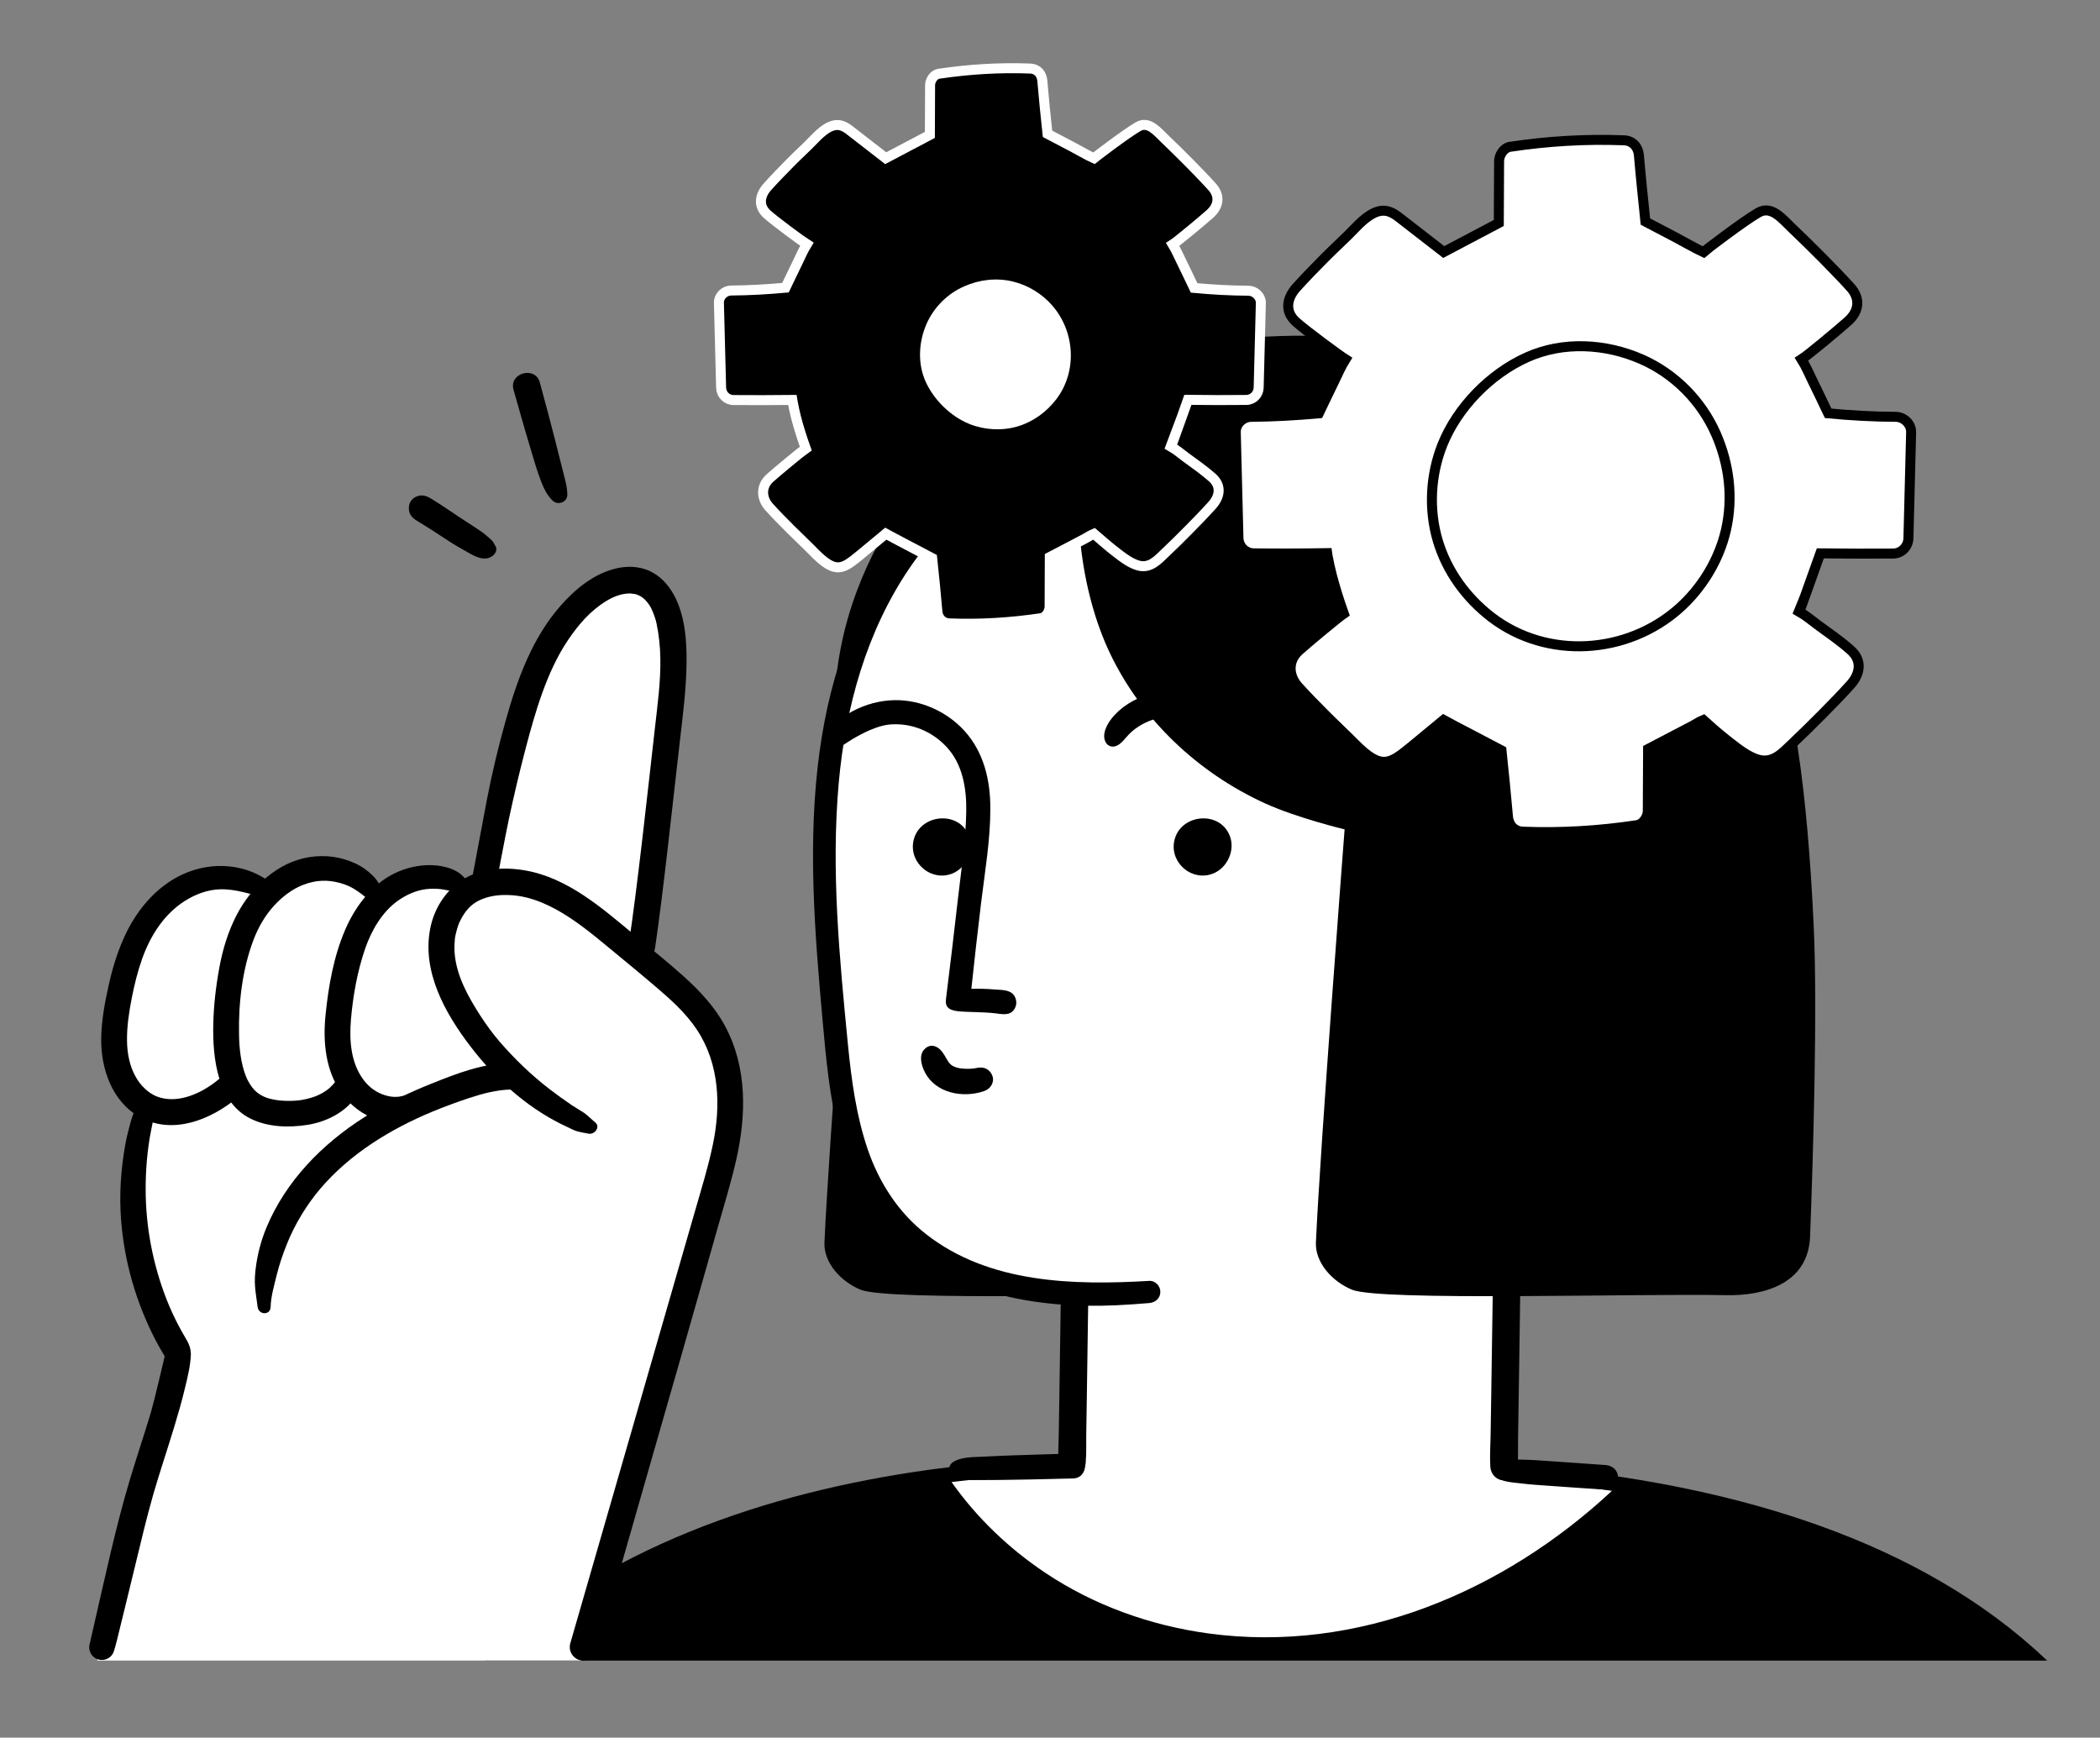 <?xml version="1.0" encoding="utf-8"?>
<!-- Generator: Adobe Illustrator 25.0.0, SVG Export Plug-In . SVG Version: 6.00 Build 0)  -->
<svg version="1.1" id="_x3C_Layer_x3E_" xmlns="http://www.w3.org/2000/svg" xmlns:xlink="http://www.w3.org/1999/xlink" x="0px"
	 y="0px" viewBox="0 0 210.14 173.88" style="enable-background:new 0 0 210.14 173.88;" xml:space="preserve">
<rect x="0" y="0" width="210.14" height="173.88" fill="#808080" stroke="none"/>
<style type="text/css">
	.st0{fill:#FFFFFF;}
	.st1{fill:#FFFFFF;stroke:#000000;stroke-miterlimit:10;}
	.st2{stroke:#FFFFFF;stroke-miterlimit:10;}
</style>
<g>
	<path d="M204.84,166.16c-12.77-12.18-31.38-17.33-49.02-19.19c-6.1-0.65-12.23-0.98-18.35-1.22c-14.82-0.58-29.72-0.71-44.41,1.31
		c-16.36,2.25-32.73,7.86-44.57,19.11H204.84z"/>
	<path class="st0" d="M71.66,103.79c-3.08-4.73-7.63-7.77-7.63-7.77s2.6-19.11,3.01-23.86c0.41-4.75,1.95-13.18-3.08-14.1
		c-5.04-0.93-10.54,4.83-12.62,13.57c-2.08,8.74-3.21,17.14-3.21,17.14l-1.49,0.48c0,0-3.96-3.85-8.21,0.43c0,0-2.58-3.09-5.46-3.02
		c-2.88,0.07-6.01,2.54-6.01,2.54s-5.34-3.49-9.81,0.31c-4.48,3.8-4.83,8.02-5.5,11.82c-0.67,3.8,1.03,8.48,2.93,9.3
		c0,0-2.67,6.47-0.87,13.72c1.8,7.25,4.26,11.3,4.26,11.3l-8.24,30.51h48.44c0,0,10.41-38.32,11.96-42.74
		C71.66,119,74.74,108.52,71.66,103.79z"/>
	<path d="M132.31,92.62l-46.94-9.63c0,0-2.46,32.01-2.87,41.33c-0.09,2.04,1.65,3.92,3.6,4.73c2.82,1.17,28.3,0.37,37.44,0.55
		c3.91,0.08,8.24-1.2,8.41-5.88C132.26,115.58,132.7,100.91,132.31,92.62z"/>
	<path class="st0" d="M161.3,149.18c-1.83-0.27-3.66-0.5-5.47-0.69c-6.1-0.65-12.23-0.98-18.35-1.22
		c-14.09-0.56-28.26-0.7-42.26,1.03c2.52,3.58,5.74,6.65,9.39,9.09c4.88,3.26,10.52,5.27,16.32,6.06
		C135.89,165.48,150.46,159.28,161.3,149.18z"/>
	<path class="st0" d="M158.54,77.67c-2.9-26.53-26.37-42.94-47.52-36.31c-21.14,6.63-26.47,25.39-27.97,33.87
		c-1.49,8.48-1.04,30.78,3.97,42.76c4.47,10.69,20.81,11.41,20.81,11.41l-0.97,24.92l43,1.18l1.64-27.44
		C151.52,128.06,160.21,92.93,158.54,77.67z"/>
	<path d="M181.49,92.62c-1.25-26.31-5.17-41.86-21.9-51.53c-14.21-8.22-31.85-9.04-44.96-5.54c-13.11,3.49-23.71,10.04-28.81,23.38
		c-3.26,8.52-2.15,15.53-2.15,15.53S84.3,62.9,93.54,53c8.15-8.73,15.1-9.5,15.1-9.5c-1.55,6.82-0.57,15.62,2.47,21.95
		c3.15,6.55,8.73,11.85,15.44,14.92c3.23,1.48,8,2.62,8,2.62s-2.46,32.01-2.87,41.33c-0.09,2.04,1.65,3.92,3.6,4.73
		c2.82,1.17,28.3,0.37,37.44,0.55c3.91,0.08,8.24-1.2,8.41-5.88C181.44,115.58,181.88,100.91,181.49,92.62z"/>
	<path d="M97.11,84.2c-0.03-0.18-0.07-0.37-0.14-0.54c-1.03-2.67-5.08-2.19-5.58,0.56c-0.39,2.18,1.83,4.02,3.9,3.19
		C96.52,86.92,97.3,85.51,97.11,84.2z"/>
	<path d="M123.21,84.2c-0.03-0.18-0.07-0.37-0.14-0.54c-1.03-2.67-5.08-2.19-5.58,0.56c-0.39,2.18,1.83,4.02,3.9,3.19
		C122.63,86.92,123.41,85.51,123.21,84.2z"/>
	<path d="M107.37,145.45c-2,0.06-4,0.1-6,0.18c-0.98,0.04-1.97,0.07-2.95,0.13c-0.96,0.05-2.24,0-3.06,0.55
		c-0.5,0.33-0.54,1.06,0,1.38c0.84,0.5,2.02,0.4,2.96,0.41c1.02,0.01,2.04-0.02,3.05-0.03c2-0.02,4-0.09,6-0.13
		C108.98,147.91,108.98,145.4,107.37,145.45z"/>
	<path d="M160.68,146.6c-1.86-0.13-3.73-0.27-5.59-0.39c-0.91-0.06-1.83-0.14-2.75-0.15c-0.92-0.01-2.05-0.12-2.8,0.5
		c-0.33,0.27-0.26,0.81,0,1.09c0.62,0.67,1.86,0.68,2.7,0.79c0.94,0.12,1.9,0.17,2.84,0.24c1.86,0.14,3.73,0.26,5.59,0.38
		c0.67,0.05,1.24-0.6,1.24-1.24C161.91,147.13,161.35,146.65,160.68,146.6z"/>
	<path d="M152.04,121.96c-0.3-1.19-2.03-1.14-2.36,0c-0.3,1.04-0.22,2.19-0.24,3.26c-0.01,1.04-0.03,2.09-0.05,3.13l-0.18,12.15
		c-0.01,1.04-0.03,2.09-0.05,3.13c-0.02,1.04-0.09,2.1-0.03,3.13c0.04,0.73,0.59,1.36,1.36,1.36c0.79,0,1.29-0.62,1.36-1.36
		c0.09-1.03,0.04-2.1,0.06-3.13c0.01-1.04,0.03-2.09,0.05-3.13l0.18-12.15c0.02-1.04,0.03-2.09,0.05-3.13
		C152.21,124.14,152.31,123.01,152.04,121.96z"/>
	<path d="M107.7,129.37c-0.26,0.02-0.52,0-0.78-0.01c-0.14-0.01-0.27-0.01-0.41-0.01c-0.14,0.02-0.25,0.02-0.35,0.02L106,140.14
		l-0.05,3.14c-0.01,1.04-0.09,2.1-0.03,3.13c0.04,0.73,0.59,1.36,1.36,1.36c0.79,0,1.29-0.62,1.36-1.36
		c0.09-1.03,0.04-2.1,0.06-3.13l0.05-3.14l0.16-11.03C108.53,129.26,108.14,129.35,107.7,129.37z"/>
	<path d="M101.58,99.79c-0.34-0.75-1.23-0.72-1.92-0.77c-0.48-0.04-0.96-0.07-1.44-0.08c-0.34-0.01-0.68,0-1.02,0.01
		c0.31-2.88,0.63-5.76,0.98-8.64c0.38-3.12,0.93-6.29,0.92-9.44c0-2.83-0.66-5.62-2.61-7.76c-1.75-1.91-4.34-3.08-6.93-3.05
		c-1.5,0.02-2.97,0.42-4.29,1.13c-0.59,0.32-1.37,0.85-2.09,1.46c0.17,0.41,0.22,0.87,0.15,1.34c-0.02,0.15-0.03,0.49-0.05,0.71
		c-0.02,0.3-0.1,0.58-0.22,0.83c1.66-1.35,4.25-2.92,6.06-3.04c2.1-0.15,4.11,0.67,5.57,2.22c1.63,1.72,2.04,4.16,2,6.5
		c-0.05,2.91-0.5,5.82-0.83,8.71c-0.38,3.36-0.78,6.71-1.2,10.06c-0.08,0.65,0.14,1.1,1.21,1.21c0.93,0.1,2.53,0.06,3.75,0.21
		c0.54,0.06,1.27,0.23,1.7-0.2C101.71,100.82,101.8,100.29,101.58,99.79z"/>
	<path d="M56.24,46.79c-0.23-0.94-0.47-1.88-0.71-2.82c-0.48-1.9-1-3.8-1.51-5.69c-0.45-1.7-3.12-0.97-2.63,0.73
		c0.55,1.92,1.08,3.84,1.66,5.75c0.27,0.89,0.52,1.8,0.83,2.68c0.33,0.94,0.68,1.96,1.42,2.66c0.53,0.5,1.48,0.16,1.47-0.61
		C56.76,48.57,56.45,47.68,56.24,46.79z"/>
	<path d="M124.72,71.98c-1.98-2.02-4.9-3.09-7.72-2.86c-1.46,0.12-2.89,0.52-4.12,1.31c-0.64,0.41-1.2,0.9-1.67,1.5
		c-0.49,0.63-0.99,1.62-0.55,2.38c0.18,0.31,0.57,0.47,0.92,0.37c0.6-0.16,0.97-0.78,1.39-1.2c0.4-0.41,0.79-0.69,1.29-0.98
		c0.87-0.49,2.01-0.81,2.95-0.86c2.14-0.12,4.2,0.61,5.69,2.14C124.06,74.98,125.87,73.16,124.72,71.98z"/>
	<g>
		<path d="M67.43,59.52c-0.57-1.03-1.37-1.91-2.46-2.4c-1.07-0.48-2.28-0.5-3.4-0.22c-2.2,0.55-4.01,2.05-5.48,3.72
			c-2.81,3.19-4.31,7.31-5.45,11.35c-0.76,2.69-1.41,5.41-1.94,8.16c-0.27,1.4-1.62,8.64-1.62,8.64l2.55-0.17c0,0,1.04-5.5,1.3-6.68
			c0.5-2.35,1.06-4.7,1.67-7.03c0.96-3.65,2.11-7.66,4.21-10.8c1.07-1.59,2.26-2.98,3.89-3.97c0.69-0.42,1.51-0.74,2.36-0.74
			c-0.01,0.01,0.33,0.04,0.4,0.05c0.29,0.05,0.24,0.06,0.51,0.17c0.26,0.1,0.59,0.4,0.78,0.64c0.3,0.38,0.36,0.5,0.55,0.93
			c0.09,0.2,0.16,0.41,0.23,0.61c0.09,0.26,0.14,0.46,0.16,0.57c0.25,1.17,0.37,2.35,0.39,3.54c0.04,2.34-0.29,4.69-0.55,7.01
			c-0.63,5.52-1.77,16.12-2.62,21.61c-0.11,0.71,0.4,1.41,1.11,1.52c0.71,0.11,1.41-0.4,1.52-1.11c0.79-5.21,1.88-15.51,2.49-20.74
			c0.3-2.6,0.64-5.2,0.67-7.83C68.73,64.07,68.54,61.55,67.43,59.52z"/>
		<path d="M52.29,107.02c-0.21-0.41-0.7-0.66-1.15-0.66c-2.74,0.02-5.42,1.05-7.93,2.06c-2.33,0.93-4.61,2.02-6.73,3.36
			c-4.24,2.69-7.87,6.38-9.82,11.06c-0.53,1.28-0.88,2.6-1.06,3.98c-0.08,0.63-0.13,1.25-0.08,1.89c0.05,0.7,0.18,1.38,0.26,2.07
			c0.1,0.81,1.28,0.86,1.3,0c0.03-1.07,0.36-2.16,0.61-3.2c0.27-1.08,0.63-2.14,1.05-3.17c0.78-1.94,1.96-3.87,3.31-5.46
			c2.97-3.49,6.99-5.95,11.16-7.69c1.23-0.51,2.48-0.97,3.74-1.39c1.37-0.45,2.74-0.81,4.18-0.85c0.45-0.01,0.93-0.24,1.15-0.66
			C52.55,107.87,52.55,107.51,52.29,107.02z"/>
		<g>
			<path d="M46.7,88.15c-0.69-1.15-2.25-1.54-3.51-1.58c-1.3-0.04-2.61,0.28-3.77,0.85c-2.27,1.12-3.91,3.36-4.89,5.64
				c-1.14,2.66-1.66,5.61-1.95,8.47c-0.28,2.67-0.02,5.59,1.59,7.83c0.89,1.24,2.09,2.19,3.55,2.66c1.24,0.4,3.8,0.69,4.22-0.98
				c0.11-0.43-0.07-0.78-0.38-1.04c0.02,0.03-0.5-0.3-0.52-0.31c-0.14-0.04-0.32-0.05-0.47-0.05c-0.3,0-0.56,0.1-0.73,0.11
				c-0.52,0.03-0.81-0.01-1.29-0.15c-0.85-0.25-1.6-0.78-2.17-1.54c-1.28-1.71-1.44-3.96-1.26-6.06c0.2-2.35,0.64-4.79,1.4-7.02
				c0.64-1.87,1.72-3.74,3.31-4.86c0.85-0.6,1.82-1.03,2.82-1.15c0.5-0.06,1.04-0.05,1.54,0.01c0.63,0.08,1.21,0.29,1.85,0.32
				C46.62,89.33,47,88.63,46.7,88.15z"/>
		</g>
		<path d="M38.43,89.67c-0.22-0.74-0.51-1.43-1.06-1.98c-0.52-0.53-1.14-0.98-1.81-1.29c-1.46-0.68-3.02-0.88-4.62-0.63
			c-3.21,0.51-5.84,3.03-7.28,5.83c-0.84,1.64-1.38,3.41-1.71,5.22c-0.35,1.91-0.58,3.86-0.61,5.8c-0.06,3.24,0.41,7.63,3.68,9.29
			c1.76,0.89,3.88,0.95,5.8,0.64c1.75-0.29,3.5-1.13,4.61-2.55c0.43-0.55,0.53-1.29,0-1.82c-0.44-0.44-1.39-0.55-1.82,0
			c-0.42,0.53-0.75,0.84-1.28,1.15c-0.53,0.31-0.96,0.47-1.62,0.63c-0.63,0.15-1.05,0.19-1.76,0.2c-0.68,0-1.33-0.05-1.99-0.23
			c-0.64-0.18-1.12-0.46-1.53-0.89c-0.32-0.34-0.67-0.94-0.83-1.36c-0.51-1.33-0.66-2.78-0.68-4.2c-0.06-3.14,0.33-6.49,1.45-9.44
			c0.47-1.25,1.18-2.46,2.04-3.4c0.82-0.9,1.83-1.67,2.88-2.08c1.31-0.51,2.48-0.56,3.79-0.19c0.6,0.17,1.12,0.4,1.68,0.79
			c0.5,0.34,1.06,0.77,1.46,1.24C37.69,90.94,38.62,90.35,38.43,89.67z"/>
		<path d="M27.39,88.56c-2.54-2.16-6.14-2.44-9.11-1.07c-2.76,1.27-4.78,3.79-5.96,6.53c-0.65,1.49-1.11,3.04-1.46,4.63
			c-0.37,1.68-0.69,3.4-0.73,5.12c-0.08,3.06,1.04,6.46,3.88,8.02c3.29,1.81,7.09,0.25,9.74-1.95c0.54-0.45,0.47-1.38,0-1.85
			c-0.54-0.54-1.31-0.45-1.85,0c-1.71,1.43-4.19,2.56-6.28,1.7c-0.38-0.16-0.82-0.46-1.13-0.76c-0.42-0.41-0.64-0.7-0.94-1.23
			c-0.57-1.02-0.83-2.29-0.84-3.57c-0.02-1.43,0.2-2.84,0.47-4.23c0.26-1.35,0.59-2.68,1.05-3.98c0.83-2.32,2.21-4.48,4.3-5.79
			c1.05-0.66,2.25-1.1,3.46-1.14c1.61-0.06,3.09,0.51,4.64,0.87C27.34,90.04,28.03,89.1,27.39,88.56z"/>
		<path d="M72.56,102.68c-1.01-1.89-2.5-3.49-4.08-4.92c-1.65-1.49-3.4-2.88-5.11-4.3c-3.16-2.63-6.58-5.61-10.76-6.35
			c-2.16-0.39-4.61-0.25-6.48,1.02c-1.64,1.11-2.73,2.9-3.09,4.84c-0.81,4.27,1.49,8.4,4,11.69c2.44,3.2,5.5,6.02,9.12,7.82
			c0.4,0.2,0.8,0.39,1.21,0.58c0.46,0.21,1.02,0.28,1.52,0.38c0.6,0.12,1.24-0.67,0.66-1.14c-0.37-0.3-0.72-0.67-1.1-0.94
			c-0.39-0.26-0.81-0.49-1.2-0.75c-0.78-0.53-1.55-1.08-2.3-1.66c-1.8-1.39-3.44-2.97-4.94-4.7c-0.72-0.84-1.37-1.73-1.97-2.66
			c-1.14-1.78-2.28-3.79-2.52-5.95c-0.05-0.44-0.06-0.88-0.03-1.32c0-0.03,0.04-0.4,0.03-0.4c0.03-0.23,0.08-0.45,0.14-0.67
			c0.05-0.21,0.11-0.41,0.18-0.62c0.03-0.09,0.06-0.18,0.1-0.27c0.15-0.31,0.24-0.48,0.33-0.64c0.05-0.08,0.1-0.16,0.15-0.24
			c0,0.01,0.17-0.24,0.15-0.22c0.51-0.66,1.03-1.06,1.83-1.35c0.87-0.32,1.76-0.39,2.69-0.34c4.15,0.22,7.88,3.67,10.89,6.13
			c1.2,0.98,2.38,1.97,3.56,2.97c1.54,1.31,3.1,2.7,4.22,4.4c2.25,3.43,2.39,7.61,1.56,11.53c-0.46,2.2-1.13,4.35-1.75,6.51
			c-0.64,2.23-1.29,4.46-1.93,6.69c-1.29,4.46-2.57,8.92-3.86,13.38c-2.23,7.75-4.47,15.5-6.71,23.25c-0.25,0.87,0.4,1.74,1.31,1.74
			c0.61,0,1.14-0.4,1.31-0.98c2.06-7.06,4.07-14.15,6.1-21.22c1.35-4.68,2.69-9.37,4.02-14.05c0.67-2.36,1.34-4.72,2.01-7.08
			c0.64-2.26,1.34-4.52,1.86-6.82C74.69,111.55,74.77,106.81,72.56,102.68z"/>
	</g>
	<path d="M19.09,135.34c-0.04-0.81-0.51-1.39-0.9-2.1c-0.95-1.72-1.62-3.3-2.21-5.17c-1.15-3.68-1.58-7.32-1.34-11.17
		c0.06-1.02,0.18-2.04,0.34-3.04c0.19-1.13,0.52-2.26,0.52-3.41c0-0.82-1.01-0.98-1.44-0.39c-0.65,0.89-0.94,2.01-1.21,3.06
		c-0.11,0.43-0.21,0.86-0.29,1.29c-0.47,2.56-0.64,5.12-0.44,7.7c0.32,4.14,1.5,8.21,3.4,11.9c0.3,0.58,0.62,1.15,0.96,1.7
		c-0.03,0.15-1.05,4.5-1.38,5.62c-0.68,2.27-1.44,4.51-2.12,6.78c-1.42,4.76-2.45,9.65-3.57,14.48c-0.14,0.58-0.3,1.31-0.45,1.97
		c-0.18,0.81,0.45,1.58,1.29,1.54c0.52-0.02,0.98-0.36,1.14-0.86c0.1-0.29,0.2-0.66,0.31-1.1c0.6-2.42,1.18-4.84,1.77-7.25
		c0.6-2.46,1.17-4.93,1.87-7.36c0.65-2.25,1.4-4.46,2.08-6.7c0.39-1.29,0.77-2.59,1.08-3.9c0.27-1.1,0.55-2.23,0.6-3.37
		C19.09,135.47,19.09,135.4,19.09,135.34z"/>
	<path d="M49.55,54.59c-0.08-0.11-0.1-0.2-0.15-0.28c-0.11-0.19-0.29-0.33-0.45-0.48c-0.3-0.27-0.61-0.53-0.95-0.75
		c-0.61-0.4-1.22-0.8-1.83-1.2c-0.6-0.4-1.2-0.8-1.8-1.2c-0.31-0.2-0.62-0.4-0.93-0.6c-0.51-0.32-1.02-0.65-1.65-0.44
		c-0.67,0.22-0.98,0.82-0.85,1.5c0.11,0.61,0.64,0.88,1.12,1.18c0.33,0.2,0.67,0.41,1,0.62c0.64,0.41,1.28,0.83,1.92,1.25
		c0.61,0.4,1.25,0.75,1.88,1.11c0.74,0.41,1.63,0.9,2.42,0.33C49.59,55.41,49.82,54.95,49.55,54.59z"/>
	<path d="M99.32,107.7c-0.21-0.66-0.83-0.99-1.49-0.85c-0.53,0.11-1.04,0.13-1.58,0.07c-0.29-0.03-0.58-0.09-0.84-0.22
		c-0.46-0.22-0.62-0.65-0.87-1.06c-0.25-0.41-0.55-0.82-1.04-0.96c-0.46-0.13-0.85,0.1-1.11,0.45c-0.38,0.51-0.21,1.3,0.01,1.84
		c0.89,2.21,3.47,2.88,5.6,2.35c0.16-0.04,0.32-0.09,0.47-0.14C99.07,108.99,99.53,108.35,99.32,107.7z"/>
	<path d="M115.02,128.17c-7.61,0.45-16.02,0.26-22.32-4.65c-2.79-2.17-4.71-5.15-5.86-8.48c-1.16-3.39-1.64-6.97-1.99-10.52
		c-0.85-8.67-1.7-17.47-0.92-26.18c0.68-7.57,2.77-15.15,7.08-21.49c3.89-5.72,9.72-10.15,16.15-12.64c0.83-0.32,1.62-0.7,2.46-0.99
		c0.85-0.29,0.51-1.52-0.37-1.34c-0.91,0.19-1.84,0.34-2.72,0.63c-0.89,0.29-1.77,0.62-2.63,0.99c-1.66,0.71-3.28,1.55-4.81,2.52
		c-3.1,1.97-5.91,4.48-8.23,7.33c-5.06,6.2-7.76,13.95-8.84,21.81c-1.24,8.98-0.51,18.04,0.3,27.02c0.67,7.46,1.44,15.68,6.91,21.35
		c5.75,5.96,14.55,7.45,22.49,7.08c1.09-0.05,2.19-0.13,3.28-0.22c0.6-0.05,1.11-0.47,1.11-1.11
		C116.13,128.71,115.62,128.14,115.02,128.17z"/>
	<g>
		<g>
			<path class="st1" d="M189.71,41.71c-2.26-0.01-4.52-0.14-6.77-0.35c-0.52-1.09-1.04-2.18-1.57-3.26c-0.34-0.7-0.67-1.47-1.1-2.15
				c0.59-0.37,3.61-2.88,4.64-3.8c1.19-1.06,1.23-2.33,0.26-3.4c-0.91-1.01-1.87-1.98-2.82-2.95c-0.99-1-2-1.99-3.02-2.96
				c-0.95-0.9-2.04-2.32-3.35-1.58c-1.53,0.87-5.47,3.9-5.54,3.97c-0.39-0.17-2.72-1.45-2.72-1.45c-1.02-0.54-2.05-1.07-3.07-1.61
				c-0.23-2.21-0.46-4.42-0.65-6.64c-0.07-0.83-0.63-1.46-1.49-1.49c-3.82-0.15-7.63,0.08-11.41,0.65c-0.63,0.1-1.09,0.84-1.09,1.43
				c-0.01,2.05-0.03,6.19-0.03,6.19l-5.51,2.91c0,0-3.14-2.43-4.5-3.49c-1.19-0.92-2.28-1.11-4.39,1.11
				c-0.97,1.02-2.03,1.96-3.02,2.96c-0.96,0.97-1.91,1.94-2.82,2.95c-0.97,1.07-1.23,2.41-0.04,3.47c1.03,0.92,4.35,3.36,4.94,3.73
				c-0.43,0.68-0.76,1.45-1.1,2.15c-0.53,1.08-1.05,2.18-1.57,3.26c-2.25,0.2-4.51,0.33-6.77,0.35c-0.82,0-1.56,0.7-1.54,1.54
				c0.09,3.53,0.18,7.06,0.27,10.59c0.02,0.84,0.69,1.52,1.53,1.53c2.45,0.03,4.9,0.02,7.34-0.02c0.01,0.08,0.03,0.16,0.04,0.24
				c0.12,0.67,0.27,1.33,0.44,1.99c0.34,1.29,0.74,2.57,1.19,3.82c-0.53,0.36-3.43,2.76-4.46,3.68c-1.19,1.06-1.07,2.56-0.1,3.63
				c0.91,1.01,1.68,1.78,2.64,2.75c0.99,1,2.03,1.96,3.02,2.96c2.67,2.7,3.52,2.03,5.67,0.28c0.51-0.42,3.22-2.66,3.22-2.66
				s0.78,0.43,1.13,0.61l1.59,0.83c1.02,0.54,2.05,1.07,3.07,1.61c0.23,2.21,0.46,4.42,0.65,6.64c0.07,0.83,0.63,1.46,1.49,1.49
				c3.82,0.15,7.63-0.08,11.41-0.65c0.63-0.1,1.09-0.84,1.09-1.43c0.01-2.05,0.03-6.19,0.03-6.19s1.86-0.97,2.79-1.46l1.59-0.83
				c0.35-0.18,0.74-0.45,1.13-0.61c0.07,0.07,1.83,1.6,2.36,2c0.92,0.71,2.04,1.66,3.18,1.97c1.46,0.39,2.4-0.68,3.35-1.58
				c1.02-0.97,2.03-1.96,3.02-2.96c0.96-0.97,1.91-1.94,2.82-2.95c0.97-1.07,1.23-2.41,0.04-3.47c-1.03-0.92-2.2-1.72-3.32-2.54
				c-0.53-0.39-1.15-0.92-1.82-1.3c0.04-0.07,0.94-2.65,1.38-3.85c0.21-0.59,0.68-1.92,0.71-2c2.43,0.03,4.86,0.04,7.29,0.02
				c0.85-0.01,1.51-0.7,1.53-1.53c0.09-3.53,0.18-7.06,0.27-10.59C191.27,42.42,190.52,41.72,189.71,41.71z"/>
			<path class="st1" d="M171.72,43.44c-1.45-3.31-4.13-6.03-7.45-7.49c-3.58-1.57-7.84-1.84-11.49-0.19
				c-3.67,1.65-6.96,5.02-8.45,8.76c-1.19,2.99-1.38,6.44-0.47,9.54c0.91,3.09,2.86,5.77,5.41,7.72c5.57,4.24,13.54,3.71,18.73-0.88
				c2.3-2.04,4.02-4.86,4.71-7.86C173.45,49.8,173.04,46.46,171.72,43.44z"/>
		</g>
		<g>
			<path class="st2" d="M124.92,29.09c-1.81-0.01-3.63-0.11-5.43-0.28c-0.42-0.87-0.83-1.75-1.26-2.62
				c-0.28-0.56-0.54-1.18-0.88-1.73c0.47-0.3,2.89-2.31,3.72-3.05c0.95-0.85,0.99-1.87,0.21-2.73c-0.73-0.81-1.5-1.59-2.26-2.37
				c-0.8-0.8-1.6-1.6-2.42-2.38c-0.76-0.72-1.64-1.86-2.69-1.27c-1.23,0.7-4.39,3.13-4.45,3.18c-0.32-0.13-2.18-1.16-2.18-1.16
				c-0.82-0.43-1.64-0.86-2.46-1.29c-0.19-1.77-0.37-3.55-0.52-5.33c-0.06-0.67-0.5-1.17-1.2-1.2c-3.07-0.12-6.12,0.07-9.16,0.52
				c-0.51,0.08-0.87,0.67-0.87,1.15c-0.01,1.65-0.02,4.97-0.02,4.97l-4.42,2.33c0,0-2.52-1.95-3.61-2.8
				c-0.95-0.74-1.83-0.89-3.53,0.89c-0.78,0.82-1.63,1.57-2.42,2.38c-0.77,0.78-1.53,1.56-2.26,2.37c-0.78,0.86-0.98,1.93-0.03,2.78
				c0.83,0.74,3.49,2.7,3.96,2.99c-0.34,0.55-0.61,1.16-0.88,1.73c-0.43,0.87-0.84,1.75-1.26,2.62c-1.81,0.16-3.62,0.27-5.43,0.28
				c-0.65,0-1.25,0.56-1.23,1.23c0.07,2.83,0.15,5.67,0.22,8.5c0.02,0.67,0.55,1.22,1.23,1.23c1.96,0.02,3.93,0.01,5.89-0.01
				c0.01,0.07,0.02,0.13,0.04,0.19c0.1,0.54,0.21,1.07,0.35,1.6c0.27,1.04,0.6,2.06,0.96,3.07c-0.43,0.29-2.75,2.21-3.58,2.95
				c-0.95,0.85-0.86,2.05-0.08,2.91c0.73,0.81,1.35,1.43,2.12,2.2c0.8,0.8,1.63,1.57,2.42,2.38c2.14,2.16,2.82,1.63,4.55,0.22
				c0.41-0.34,2.58-2.14,2.58-2.14s0.63,0.34,0.91,0.49l1.27,0.67c0.82,0.43,1.64,0.86,2.46,1.29c0.19,1.77,0.37,3.55,0.52,5.33
				c0.06,0.67,0.5,1.17,1.2,1.2c3.07,0.12,6.12-0.07,9.16-0.52c0.51-0.08,0.87-0.67,0.87-1.15c0.01-1.65,0.02-4.97,0.02-4.97
				s1.49-0.78,2.24-1.17l1.27-0.67c0.28-0.15,0.59-0.36,0.91-0.49c0.06,0.05,1.47,1.28,1.89,1.6c0.74,0.57,1.64,1.33,2.55,1.58
				c1.17,0.31,1.93-0.54,2.69-1.27c0.82-0.78,1.63-1.57,2.42-2.38c0.77-0.78,1.53-1.56,2.26-2.37c0.78-0.86,0.98-1.93,0.03-2.78
				c-0.83-0.74-1.77-1.38-2.66-2.04c-0.42-0.31-0.92-0.74-1.46-1.05c0.03-0.06,0.76-2.13,1.11-3.09c0.17-0.47,0.55-1.54,0.57-1.6
				c1.95,0.03,3.9,0.03,5.85,0.01c0.68-0.01,1.21-0.56,1.23-1.23c0.07-2.83,0.14-5.67,0.22-8.5
				C126.17,29.65,125.57,29.09,124.92,29.09z"/>
			<path class="st0" d="M96.49,28.65c-1.67,0.73-3.03,2.08-3.77,3.75c-0.79,1.8-0.92,3.94-0.1,5.78c0.83,1.84,2.52,3.5,4.4,4.25
				c1.5,0.6,3.24,0.7,4.8,0.24c1.56-0.46,2.9-1.44,3.88-2.72c2.13-2.8,1.87-6.81-0.44-9.42c-1.02-1.16-2.44-2.02-3.95-2.37
				C99.69,27.78,98.01,27.98,96.49,28.65z"/>
		</g>
	</g>
</g>
</svg>
